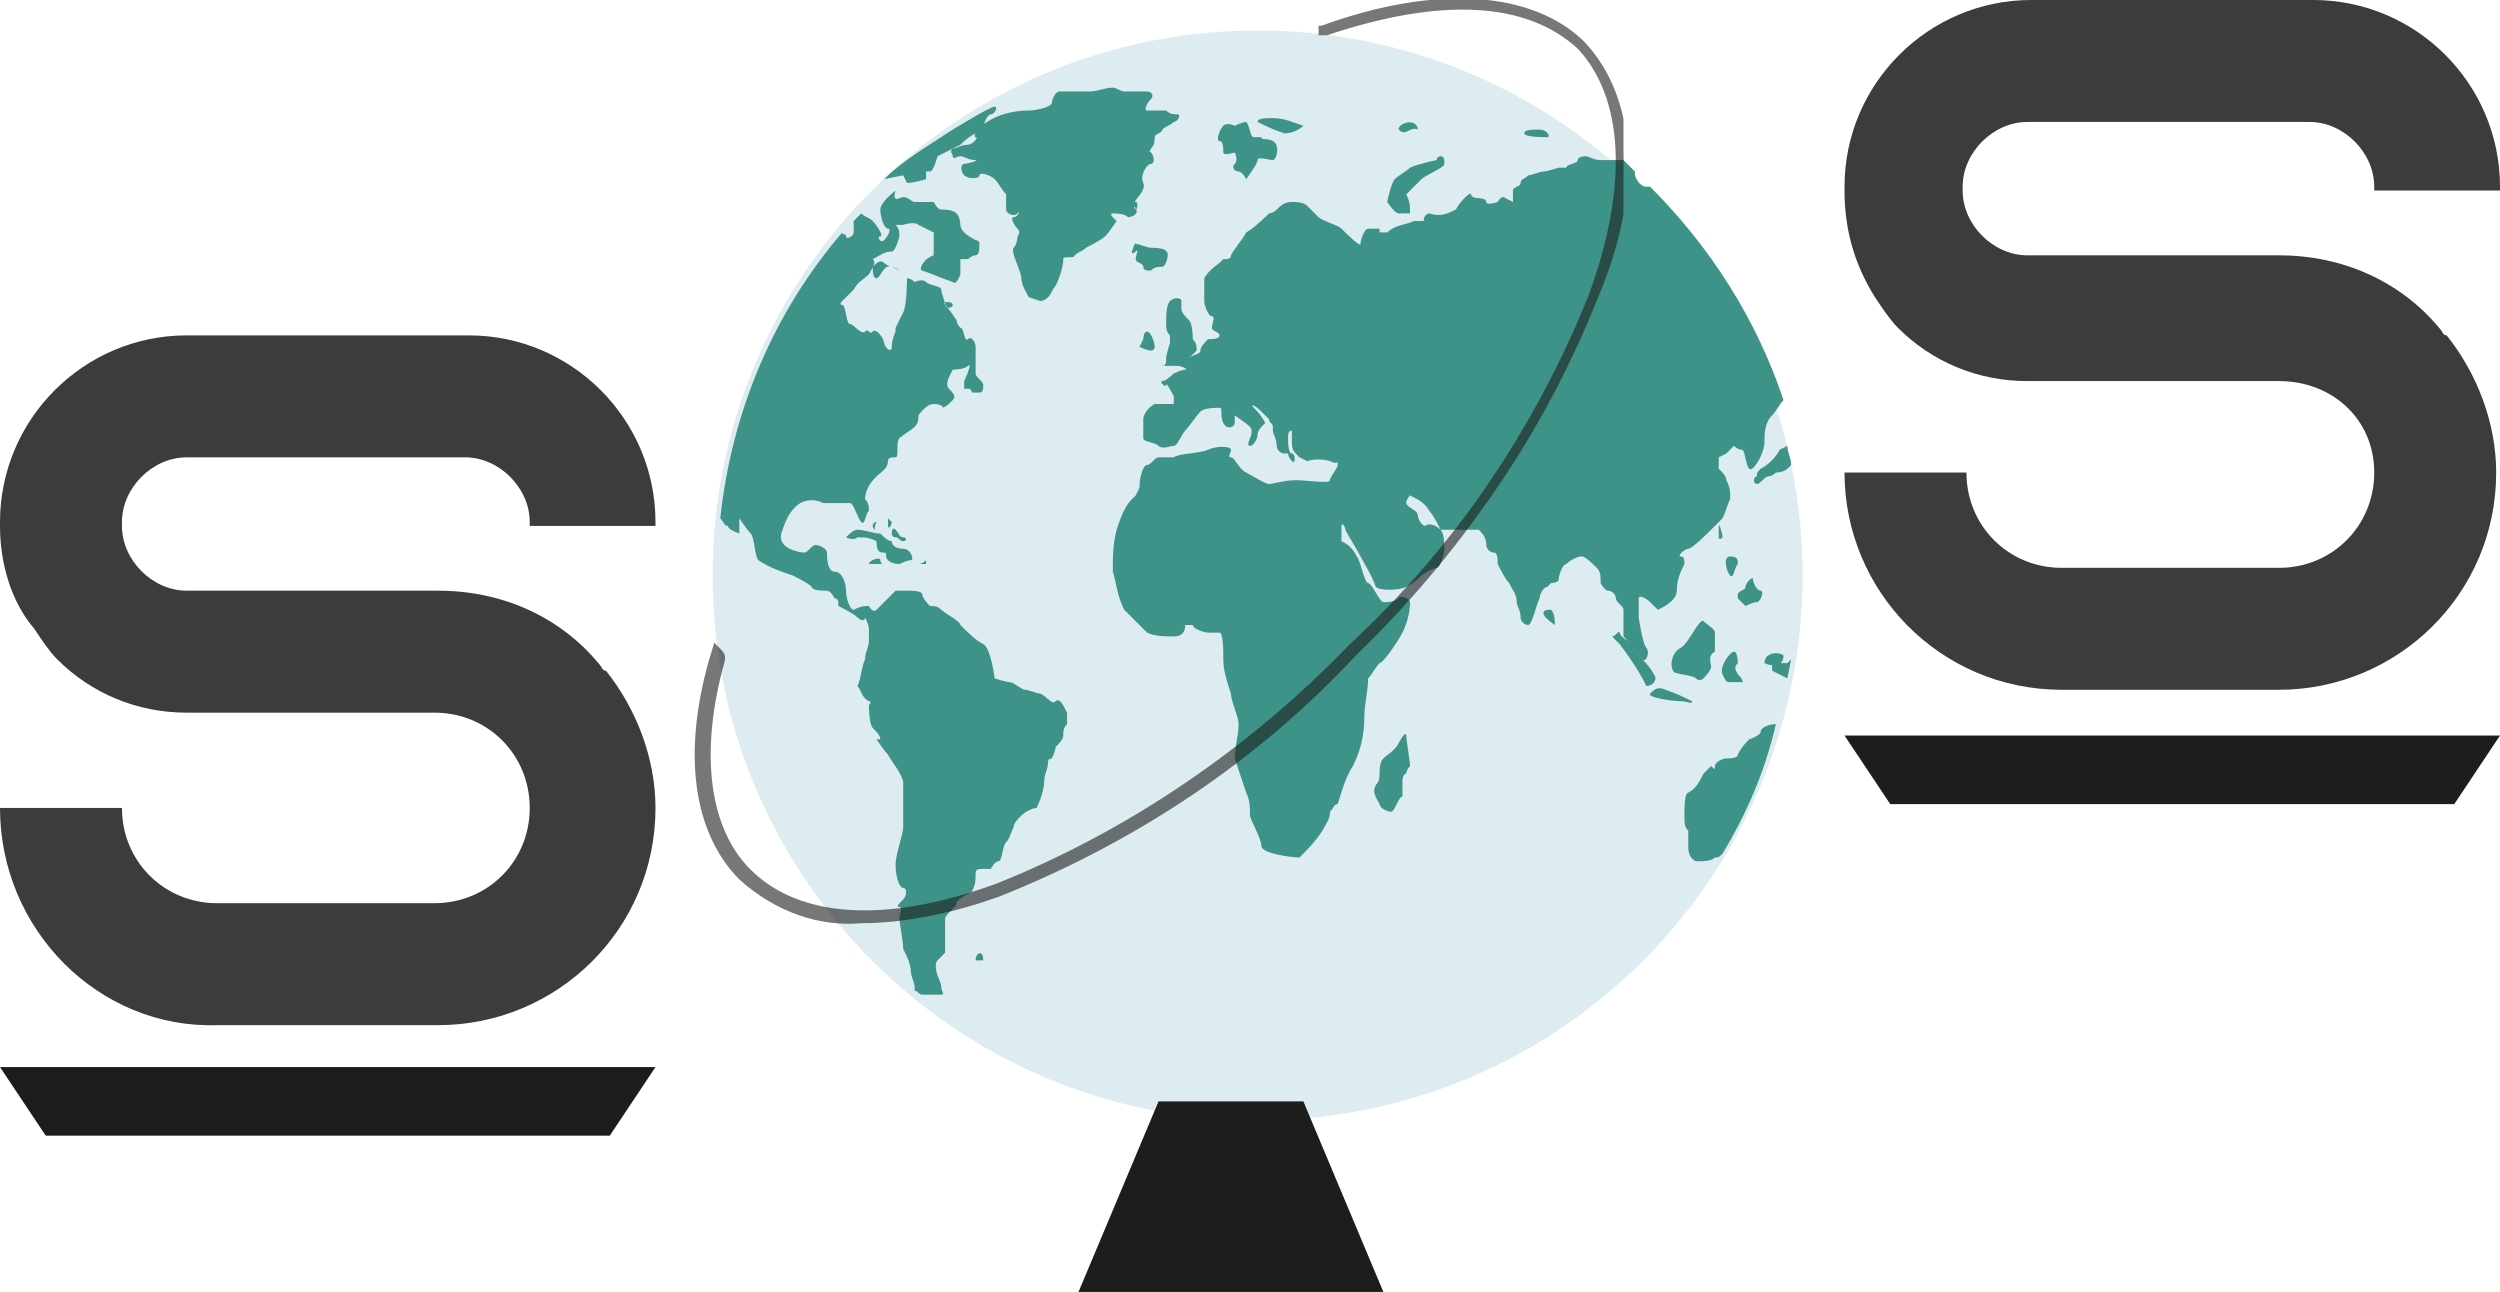 <?xml version="1.0" encoding="utf-8"?>
<!-- Generator: Adobe Illustrator 26.0.0, SVG Export Plug-In . SVG Version: 6.00 Build 0)  -->
<svg version="1.1" id="Calque_1" xmlns="http://www.w3.org/2000/svg" xmlns:xlink="http://www.w3.org/1999/xlink" x="0px" y="0px"
	 viewBox="0 0 65.6 33.9" style="enable-background:new 0 0 65.6 33.9;" xml:space="preserve">
<style type="text/css">
	.st0{enable-background:new    ;}
	.st1{fill:#3C3C3B;}
	.st2{fill:#DDECF0;}
	.st3{fill:#3E9389;}
	.st4{opacity:0.6;}
	.st5{clip-path:url(#SVGID_00000110446354060630347890000015673819920585926278_);}
	.st6{fill:#3C3C3B;stroke:#1D1D1B;stroke-width:0.25;stroke-miterlimit:10;}
	.st7{fill-rule:evenodd;clip-rule:evenodd;fill:#1D1D1B;}
	.st8{fill:#1D1D1B;}
</style>
<g class="st0">
	<path class="st1" d="M62.3,5V4.9c0-0.9-0.8-1.7-1.7-1.7h-7.4c-0.9,0-1.7,0.8-1.7,1.7V5c0,0.9,0.8,1.7,1.7,1.7h6.6
		c1.7,0,3.2,0.7,4.2,1.9c0.1,0.1,0.1,0.2,0.2,0.2c0.8,1,1.3,2.3,1.3,3.6c0,3.2-2.6,5.7-5.7,5.7h-5.7c-3.2,0-5.7-2.6-5.7-5.7h3.2
		c0,1.4,1.1,2.5,2.5,2.5h5.7c1.4,0,2.5-1.1,2.5-2.5S61.2,10,59.8,10h-6.6c-1.3,0-2.5-0.5-3.4-1.4c-0.2-0.2-0.4-0.5-0.6-0.8
		C48.7,7,48.4,6.1,48.4,5V4.9c0-2.7,2.2-4.9,4.9-4.9h7.4c2.7,0,4.9,2.2,4.9,4.9V5L62.3,5z"/>
</g>
<g id="globe">
	<path id="mer" class="st2" d="M18.7,15.1c0,7.9,6.4,14.3,14.3,14.3c7.9,0,14.3-6.4,14.3-14.3S40.9,0.8,33,0.8c0,0,0,0,0,0
		C25.1,0.8,18.7,7.2,18.7,15.1L18.7,15.1"/>
	<path id="continents" class="st3" d="M46.6,19c-0.2,0-0.4,0.1-0.4,0.2s-0.3,0.2-0.3,0.2c-0.1,0.1-0.2,0.2-0.3,0.4
		c0,0.1-0.2,0.1-0.3,0.1S45,20,45,20.1s0,0.1-0.1,0l-0.1,0.1l-0.1,0.1c-0.1,0.2-0.2,0.4-0.4,0.5c-0.1,0-0.1,0.4-0.1,0.6
		c0,0.2,0,0.3,0.1,0.4V22v0.2c0,0.1,0,0.3,0.2,0.4c0.2,0,0.4,0,0.5-0.1c0.1,0,0.1,0,0.2-0.1C45.8,21.4,46.3,20.3,46.6,19L46.6,19
		 M23,19.4c0,0,0.2,0.3,0.3,0.4c0.1,0.2,0.3,0.4,0.4,0.7c0,0.1,0,0.3,0,0.4c0,0.1,0,0.2,0,0.2c0,0.2,0,0.4,0,0.6
		c0,0.2-0.2,0.7-0.2,1s0.1,0.6,0.2,0.6s0.1,0.2,0,0.3s-0.2,0.2-0.1,0.2s0,0.2,0,0.3s0.1,0.6,0.1,0.8c0.1,0.2,0.2,0.4,0.2,0.6
		c0,0.1,0.1,0.3,0.1,0.4v0.1c0.1,0,0.1,0.1,0.2,0.1c0.2,0,0.3,0,0.5,0c0.1,0,0-0.1,0-0.2s-0.1-0.3-0.1-0.3s-0.1-0.3,0-0.4
		s0.2-0.2,0.2-0.2s0-0.3,0-0.4s0-0.4,0-0.5s0.3-0.3,0.3-0.4s0.4-0.3,0.4-0.3c0.1-0.2,0.1-0.3,0.1-0.5c0-0.1,0.1-0.1,0.2-0.1
		c0.1,0,0.1,0,0.2,0c0,0,0.1-0.2,0.2-0.2s0.1-0.4,0.2-0.5c0.1-0.1,0.1-0.2,0.2-0.4c0-0.1,0.1-0.2,0.2-0.3c0.1-0.1,0.3-0.2,0.4-0.2
		c0.1-0.2,0.2-0.5,0.2-0.7c0-0.2,0.1-0.3,0.1-0.5c0-0.1,0.1-0.1,0.1-0.1s0.1-0.2,0.1-0.3c0.1-0.1,0.2-0.2,0.2-0.3
		c0-0.1,0-0.2,0.1-0.3v-0.3c-0.1-0.2-0.2-0.4-0.3-0.3s-0.2-0.1-0.4-0.2c-0.1,0-0.3-0.1-0.4-0.1c-0.1,0-0.3-0.2-0.4-0.2
		s-0.4-0.1-0.4-0.1S26,17,25.8,16.9c-0.2-0.1-0.4-0.3-0.6-0.5c0-0.1-0.4-0.3-0.5-0.4c-0.1-0.1-0.2-0.1-0.3-0.1c0,0-0.2-0.2-0.2-0.3
		s-0.3-0.1-0.3-0.1s-0.2,0-0.2,0s-0.2,0-0.2,0S23.1,15.9,23,16s-0.2-0.1-0.2-0.1c-0.1,0-0.2,0-0.4,0.1c-0.1,0-0.2-0.3-0.2-0.5
		S22.1,15,21.9,15s-0.2-0.4-0.2-0.5s-0.2-0.2-0.3-0.2s-0.2,0.2-0.3,0.2s-0.7-0.1-0.6-0.5c0.1-0.3,0.2-0.6,0.5-0.8
		c0.2-0.1,0.4-0.1,0.6,0c0.1,0,0.1,0,0.2,0c0.1,0,0.3,0,0.5,0c0.1,0,0.2,0.4,0.3,0.5s0.1-0.2,0.2-0.3c0-0.1,0-0.2-0.1-0.3
		c0-0.2,0.1-0.4,0.3-0.6c0.1-0.1,0.3-0.2,0.3-0.4c0-0.1,0.1-0.1,0.2-0.1s0-0.4,0.1-0.5c0.1-0.1,0.3-0.2,0.4-0.3
		c0.1-0.1,0.1-0.2,0.1-0.3c0,0,0.2-0.3,0.4-0.3s0.3,0.1,0.2,0.1c0.1,0,0.2-0.1,0.3-0.2c0.1-0.1,0-0.2-0.1-0.3s0-0.3,0-0.3
		s0.1-0.2,0.1-0.2s0.3,0,0.4-0.1s0,0.2-0.1,0.4c0,0.1,0,0.2,0,0.2c0,0,0.1,0,0.1,0c0.1,0,0.1,0.1,0.1,0.1s0.1,0,0.2,0
		s0.1-0.1,0.1-0.2s-0.2-0.2-0.2-0.3c0-0.2,0-0.4,0-0.7c0-0.1-0.1-0.3-0.2-0.2s-0.1-0.3-0.2-0.3c-0.1-0.1-0.1-0.2-0.1-0.2
		c0,0-0.2-0.3-0.3-0.4S25,7.9,25,8S24.8,8.1,24.8,8s-0.1-0.3-0.1-0.4s-0.3-0.1-0.4-0.2S24,7.4,24,7.4c-0.1-0.1-0.2-0.1-0.2-0.1
		c0,0,0,0.7-0.1,0.9s-0.2,0.4-0.2,0.4s0,0.1,0,0.1s-0.1,0.2-0.1,0.4s-0.2,0-0.2-0.1S23,8.6,22.9,8.7s-0.1-0.1-0.2,0
		s-0.3-0.2-0.4-0.2S22.2,8,22.1,8s0-0.1,0-0.1s0.2-0.2,0.3-0.3c0.1-0.2,0.3-0.3,0.4-0.4C22.9,7,23,6.9,22.9,6.8
		c0.2-0.1,0.3-0.2,0.5-0.2c0.1,0,0.2-0.4,0.2-0.4c0-0.1,0-0.2-0.1-0.3c-0.1,0,0.2,0,0.2,0s0.3-0.1,0.4,0l0.4,0.2v0.2l0,0.4
		c-0.3,0.1-0.4,0.4-0.3,0.4c0.3,0.1,0.5,0.2,0.8,0.3c0.1,0.1,0.2-0.2,0.2-0.2c0-0.1,0-0.3,0-0.4c0,0,0.2,0,0.2,0s0.1-0.1,0.2-0.1
		s0.1-0.2,0.1-0.3s-0.1-0.1-0.1-0.1s-0.2-0.1-0.3-0.2s-0.1-0.2-0.1-0.2s0-0.2-0.1-0.3s-0.3-0.1-0.4-0.1s-0.2-0.2-0.2-0.2
		c-0.1,0-0.3,0-0.5,0c-0.1,0-0.2-0.2-0.4-0.1S23.5,5,23.5,5s-0.4,0.3-0.4,0.5S23.2,6,23.3,6s0,0.2-0.1,0.3S23,6.2,23.1,6.2
		s-0.1-0.3-0.2-0.4c-0.1-0.1-0.2-0.1-0.3-0.2l-0.2,0.2c0,0.1,0,0.2,0,0.3c0,0.1-0.2,0.2-0.2,0.1s-0.1,0-0.1-0.1
		c-1.8,2.1-2.9,4.7-3.2,7.5c0.1,0.1,0.1,0.2,0.2,0.2c0,0.1,0.3,0.2,0.3,0.2s0-0.2,0-0.3s0-0.1,0-0.1s0.2,0.3,0.3,0.4
		s0.1,0.6,0.2,0.7c0.3,0.2,0.6,0.3,0.9,0.4c0.2,0.1,0.4,0.2,0.5,0.3c0,0.1,0.3,0.1,0.4,0.1s0.2,0.2,0.2,0.2c0.1,0,0.1,0.1,0.1,0.2
		c0,0,0.4,0.2,0.5,0.3c0.1,0.1,0.2,0.1,0.2,0c0,0,0.1,0.2,0.1,0.3c0,0.1,0,0.2,0,0.3c0,0.2-0.1,0.3-0.1,0.5
		c-0.1,0.2-0.1,0.5-0.2,0.7c0.1,0.1,0.1,0.3,0.3,0.4c0.1,0,0,0.1,0,0.1s0,0.5,0.1,0.6c0.1,0.1,0.2,0.2,0.2,0.3 M24.8,10.8L24.8,10.8
		 M23.8,4.8c0.2,0,0.5-0.1,0.5-0.1c0-0.1,0-0.1,0-0.2h0.1c0.1,0,0.2-0.4,0.2-0.4c0.2-0.1,0.4-0.2,0.6-0.3c0.1-0.1,0.2-0.2,0.4-0.3
		c0.1,0,0.2-0.2,0.2-0.2S25.9,3,26,3s0.2-0.2,0.1-0.2S25.5,3.1,25,3.4c-0.6,0.4-1.3,0.8-1.8,1.3l0.5-0.1 M34.1,22.5
		c0.2-0.2,0.4-0.4,0.6-0.7c0.1-0.2,0.2-0.3,0.2-0.5c0.1-0.1,0.1-0.2,0.2-0.2c0.1-0.3,0.2-0.7,0.4-1c0.2-0.4,0.3-0.8,0.3-1.3
		c0-0.3,0.1-0.7,0.1-1c0.1-0.1,0.2-0.3,0.3-0.4c0.1,0,0.5-0.6,0.6-0.8c0.1-0.2,0.2-0.5,0.2-0.8c0-0.1-0.3-0.2-0.3-0.1
		c-0.1,0.1-0.3,0.1-0.4,0.1c-0.1,0-0.3-0.5-0.4-0.5s-0.2-0.6-0.3-0.7c-0.1-0.2-0.2-0.3-0.4-0.4c0,0,0-0.3,0-0.4s0.1,0,0.1,0.1
		c0.1,0.2,0.3,0.5,0.4,0.7c0.1,0.2,0.3,0.5,0.4,0.8c0.1,0.1,0.6,0.1,0.8,0c0.2-0.1,0.3-0.2,0.4-0.3c0,0,0.3-0.2,0.4-0.2
		s0.2-0.4,0.2-0.5s0-0.4-0.1-0.5c-0.1-0.1-0.3-0.2-0.4-0.1c-0.1,0-0.2-0.2-0.2-0.3s-0.3-0.2-0.3-0.3s0.1-0.2,0.1-0.2
		c0.2,0.1,0.4,0.2,0.5,0.4c0.1,0.1,0.2,0.3,0.3,0.5c0.1,0,0.3,0,0.4,0c0.1,0,0.2,0,0.2,0h0.1l0.3,0c0.1,0.1,0.2,0.2,0.2,0.4
		c0,0.1,0.1,0.2,0.2,0.2c0.1,0,0.1,0.2,0.1,0.3c0.1,0.2,0.2,0.4,0.3,0.5c0.1,0.2,0.2,0.3,0.2,0.5c0,0.1,0.1,0.2,0.1,0.4
		c0,0.1,0.1,0.2,0.2,0.2s0.2-0.5,0.3-0.7c0-0.1,0.1-0.3,0.2-0.3c0,0,0.1-0.1,0.1-0.1s0.2,0,0.2-0.1s0.1-0.4,0.2-0.4
		c0.1-0.1,0.3-0.2,0.4-0.2c0.1,0,0.3,0.2,0.4,0.3c0.1,0.1,0.1,0.2,0.1,0.4c0,0,0.1,0.2,0.2,0.2s0.2,0.1,0.2,0.2s0.2,0.2,0.2,0.3
		c0,0.1,0,0.2,0,0.3c0,0.1,0,0.3,0,0.4c0.2,0.2,0.3,0.4,0.5,0.6c0.1,0.1,0.2-0.2,0.1-0.3S43,16.2,43,16.2c0-0.2,0-0.3,0-0.5
		c0-0.1,0.2,0,0.3,0.1c0.1,0.1,0.2,0.2,0.2,0.2c0,0,0.5-0.2,0.5-0.5c0-0.3,0.1-0.5,0.2-0.7c0-0.1,0-0.2-0.1-0.2s0.1-0.2,0.2-0.2
		s0.5-0.4,0.6-0.5c0.1-0.1,0.2-0.2,0.3-0.3c0.1-0.2,0.1-0.3,0.2-0.5c0-0.2,0-0.3-0.1-0.5c0-0.1-0.1-0.2-0.2-0.3c0-0.1,0-0.2,0-0.3
		c0,0,0.2-0.1,0.2-0.1s0.2-0.2,0.2-0.2s0.1,0.1,0.2,0.1s0.1,0.4,0.2,0.5s0.4-0.4,0.4-0.7c0-0.2,0-0.5,0.2-0.7
		c0.1-0.1,0.2-0.3,0.3-0.4c-0.7-2.1-1.9-4-3.5-5.6l0,0h-0.1c-0.2,0-0.3-0.3-0.3-0.3s0-0.1,0-0.1l-0.3-0.3H42c-0.2,0-0.3-0.1-0.4-0.1
		c0,0-0.2,0-0.2,0.1c0,0.1-0.3,0.1-0.3,0.2c-0.1,0-0.1,0-0.2,0c0,0-0.3,0.1-0.4,0.1c-0.1,0-0.3,0.1-0.4,0.1
		c-0.1,0.1-0.2,0.1-0.2,0.2c0,0.1-0.2,0.1-0.2,0.2s0,0.3,0,0.3l-0.2-0.1c-0.1-0.1-0.2,0.1-0.2,0.1S39,5.4,39,5.3s-0.2-0.1-0.2-0.1
		s-0.2,0-0.2-0.1s-0.3,0.2-0.4,0.4c-0.2,0.1-0.4,0.2-0.7,0.1c-0.1,0-0.2,0.2-0.1,0.2s-0.2,0-0.3,0c-0.2,0.1-0.5,0.1-0.7,0.3
		c-0.1,0-0.1,0-0.2,0c0,0,0,0,0-0.1C36.1,6,36,6,35.9,6s-0.2,0.3-0.2,0.4S35.3,6.1,35.2,6s-0.5-0.2-0.6-0.3
		c-0.1-0.1-0.2-0.2-0.3-0.3c-0.1-0.1-0.3-0.1-0.4-0.1c-0.2,0-0.3,0.1-0.4,0.2c-0.1,0.1-0.2,0.1-0.2,0.1S32.9,6,32.7,6.1
		c-0.1,0.2-0.3,0.4-0.4,0.6c0,0.1-0.1,0.1-0.2,0.1c0,0-0.1,0.1-0.1,0.1s-0.3,0.2-0.4,0.4c0,0.2,0,0.4,0,0.6c0,0.1,0.1,0.4,0.2,0.4
		s0,0.2,0,0.3S32,8.7,32,8.8s-0.2,0.1-0.3,0.1c-0.1,0.1-0.2,0.2-0.2,0.3c0,0.1-0.2,0.1-0.3,0.2c0.1-0.1,0.1-0.1,0.2-0.2
		c0-0.1,0-0.2-0.1-0.3c0,0,0-0.4-0.1-0.5c-0.1-0.1-0.2-0.2-0.2-0.3c0,0,0-0.1,0-0.2s-0.2-0.1-0.3,0s-0.1,0.4-0.1,0.6
		c0,0.1,0,0.2,0.1,0.3c0,0,0,0.2,0,0.2s-0.1,0.3-0.1,0.4s0,0.2-0.1,0.2s0.3,0,0.4,0s0.3,0.1,0.2,0.1s-0.3,0.1-0.3,0.1
		s-0.2,0.2-0.3,0.2s0.1,0.2,0.1,0.1s0.2,0.3,0.2,0.3s0,0.2,0,0.2s-0.4,0-0.5,0c-0.2,0.1-0.3,0.3-0.3,0.4c0,0.2,0,0.4,0,0.5
		c0,0.1,0.3,0.1,0.4,0.2s0.3,0,0.4,0s0.2-0.3,0.3-0.4s0.3-0.4,0.4-0.5s0.4-0.1,0.5-0.1s0,0.2,0.1,0.4s0.3,0.1,0.3,0s0-0.2,0-0.2
		s0.3,0.2,0.4,0.3s0,0.3,0,0.3s-0.1,0.2,0,0.2s0.2-0.2,0.2-0.3s0.1-0.2,0.1-0.2s0.1-0.1,0.1-0.1c-0.1-0.2-0.2-0.3-0.3-0.4
		c-0.1-0.1,0-0.1,0.2,0.1l0.2,0.2c0,0.1,0.1,0.1,0.1,0.2v0.1c0,0.1,0.1,0.2,0.1,0.4c0,0.1,0.1,0.2,0.2,0.2c0.1,0,0.1,0,0.1,0
		s0,0.1,0.1,0.2s0.1-0.2,0-0.2s-0.1-0.3-0.1-0.4c0-0.1,0-0.2,0.1-0.2c0,0,0,0.3,0,0.3c0,0.1,0,0.2,0.1,0.3l0.1,0.1l0.2,0.1
		c0.3-0.1,0.6,0,0.6,0s0.2,0.1,0.2,0s0,0,0,0.1s-0.2,0.3-0.2,0.4s-0.6,0-0.9,0s-0.6,0.1-0.7,0.1s-0.4-0.2-0.6-0.3s-0.3-0.4-0.4-0.4
		s0-0.1,0-0.2s-0.4-0.1-0.6,0s-0.8,0.1-0.9,0.2c-0.1,0-0.3,0-0.4,0c-0.1,0-0.2,0.2-0.3,0.2s-0.2,0.3-0.2,0.6l-0.1,0.2l-0.1,0.1
		c-0.2,0.2-0.3,0.5-0.4,0.8c-0.1,0.4-0.1,0.7-0.1,1.1c0.1,0.3,0.1,0.6,0.3,1c0.2,0.2,0.4,0.4,0.6,0.6c0.2,0.1,0.5,0.1,0.7,0.1
		c0.2,0,0.3-0.1,0.3-0.3h0.2h0c0,0.1,0.3,0.2,0.4,0.2c0.1,0,0.2,0,0.3,0c0.1,0,0.1,0.5,0.1,0.7c0,0.3,0.1,0.6,0.2,0.9
		c0,0.2,0.2,0.6,0.2,0.8c0,0.3-0.1,0.6-0.1,0.9c0.1,0.3,0.2,0.6,0.3,0.9c0.1,0.2,0.1,0.4,0.1,0.6c0,0.1,0.3,0.6,0.3,0.8
		S33.9,22.5,34.1,22.5 M45.8,15.9c0,0,0.2-0.1,0.3-0.1s0.2-0.3,0.1-0.3S46,15.3,46,15.2s-0.2,0.1-0.2,0.2s-0.2,0.1-0.2,0.2
		s0,0.1,0,0.1S45.8,15.9,45.8,15.9 M45.6,17.4c0,0,0-0.3-0.1-0.3s-0.4,0.4-0.3,0.6s0.1,0.2,0.2,0.2s0.2,0,0.3,0s0,0,0-0.1
		C45.5,17.6,45.5,17.5,45.6,17.4 M45,17.1c0-0.1,0-0.4,0-0.5s-0.2-0.2-0.3-0.3s-0.4,0.6-0.6,0.7c-0.2,0.1-0.3,0.4-0.2,0.6
		c0,0.1,0.5,0.1,0.6,0.2s0.2,0,0.2,0s0,0,0,0s0.2-0.2,0.2-0.3S44.8,17.2,45,17.1 M43.7,18.1c-0.2-0.1-0.3,0-0.4,0.1s0.6,0.2,0.8,0.2
		s0.3,0.1,0.3,0C44.2,18.3,44,18.2,43.7,18.1 M45.2,14.1c0-0.1-0.1-0.4-0.1-0.3s0,0.3,0,0.3S45.1,14.2,45.2,14.1 M45.6,14.8
		c0-0.1,0-0.2-0.2-0.2s-0.1,0.4,0,0.5S45.5,14.9,45.6,14.8 M46.3,17.4c0.2,0.1,0.5,0.1,0.5-0.2C46.7,17.1,46.3,17.1,46.3,17.4
		 M46.2,12.3c-0.1,0.1-0.1,0.1-0.1,0.2l0,0c-0.1,0-0.1,0.2,0,0.2s0.2-0.2,0.3-0.2s0.2-0.1,0.2-0.1s0.2,0,0.3-0.1
		c0,0,0.1-0.1,0.1-0.1c0-0.2-0.1-0.3-0.1-0.5l-0.2,0.1C46.6,12,46.4,12.2,46.2,12.3 M42.4,16.7L42.4,16.7 M43.4,17.7
		c-0.1-0.2-0.3-0.4-0.4-0.5L42.9,17l-0.1-0.1c-0.1-0.1-0.3-0.2-0.3-0.3s-0.1,0.1-0.2,0.1l0.2,0.2c0.3,0.4,0.5,0.7,0.7,1.1
		C43.4,18,43.5,17.8,43.4,17.7 M40.5,16.1c0,0.1,0.3,0.3,0.3,0.3c0-0.1,0-0.3-0.1-0.4C40.6,16,40.5,16,40.5,16.1 M36.2,21.1
		c0,0.1,0.2,0.2,0.3,0.2s0.2-0.4,0.3-0.4c0-0.1,0-0.2,0-0.4c0,0,0-0.2,0.1-0.2c0-0.1,0.1-0.2,0.1-0.2c0-0.1-0.1-0.7-0.1-0.8
		s-0.1,0-0.2,0.2s-0.3,0.3-0.4,0.4c-0.1,0.1-0.1,0.3-0.1,0.4c0,0.1,0,0.2-0.1,0.3C36,20.8,36.1,20.9,36.2,21.1 M25.6,25.2h0.2
		C25.8,24.9,25.6,25,25.6,25.2 M30.9,3c-0.1,0-0.2,0-0.3-0.1c-0.1,0-0.3,0-0.5,0c-0.1,0,0-0.2,0.1-0.3s0-0.2-0.1-0.2s-0.5,0-0.6,0
		s-0.2-0.1-0.3-0.1c-0.2,0-0.4,0.1-0.6,0.1c-0.3,0-0.5,0-0.8,0c-0.1,0-0.2,0.2-0.2,0.3S27.2,2.9,27,2.9c-0.4,0-0.8,0.1-1.1,0.3
		c-0.2,0.1-0.4,0.4-0.3,0.4s-0.1,0.2-0.2,0.2c-0.2,0-0.3,0.1-0.4,0.1C24.9,4,25,4,25,4.1s0.1,0,0.2,0c0.1,0,0.2,0.1,0.4,0.1
		c0.1,0-0.2,0.1-0.3,0.1s-0.1,0.2,0,0.3s0.4,0.1,0.4,0s0.3,0,0.4,0.1s0.2,0.3,0.3,0.4c0,0.1,0,0.2,0,0.4c0,0.1,0.2,0.2,0.3,0.1
		s0,0.1-0.1,0.1s0,0.2,0.1,0.3s0,0.2,0,0.2s0,0.2-0.1,0.3s0.2,0.6,0.2,0.8s0.2,0.5,0.2,0.5s0.3,0.1,0.3,0.1s0.1,0,0.2-0.1
		c0.1-0.1,0.1-0.2,0.2-0.3c0.1-0.2,0.2-0.5,0.2-0.7c0-0.1,0.3,0,0.3-0.1c0.1-0.1,0.2-0.1,0.3-0.2c0,0,0.4-0.2,0.5-0.3
		s0.3-0.4,0.3-0.4s0,0-0.1-0.1c0,0-0.1-0.1,0-0.1c0,0,0,0,0,0c0.1,0,0.3,0,0.4,0.1c0.1,0,0.3-0.1,0.2-0.2s0-0.1,0,0s0.1-0.2,0-0.2
		s0.3-0.3,0.2-0.5s0.1-0.5,0.2-0.5s0.1-0.2,0-0.3s0,0,0-0.1c0.1-0.1,0.1-0.2,0.1-0.3c0-0.1,0.2-0.1,0.2-0.2c0.1-0.1,0.2-0.1,0.3-0.2
		C30.9,3.2,31,3,30.9,3 M32.7,3.2c-0.1,0-0.3,0.1-0.3,0.1s-0.2-0.1-0.3,0S31.9,3.7,32,3.7s0.1,0.2,0.1,0.3s0.3,0,0.3,0
		s0.1,0.2,0,0.3s0,0.2,0.1,0.2s0.2,0.2,0.2,0.2S33,4.3,33,4.2s0.3,0,0.4,0s0.2-0.4,0-0.5s-0.3,0-0.3-0.1C33,3.6,33,3.6,32.9,3.6
		C32.8,3.6,32.8,3.3,32.7,3.2 M33.7,3.5c0.2,0,0.4-0.1,0.5-0.2c-0.3-0.1-0.5-0.2-0.8-0.2c-0.2,0-0.4,0-0.4,0.1
		C33.2,3.3,33.4,3.4,33.7,3.5 M30,8.9c0,0-0.1,0.2-0.1,0.2s0.2,0.1,0.3,0.1c0.1,0,0.1-0.1,0.1-0.1c0-0.1-0.1-0.4-0.2-0.4
		S30,8.9,30,8.9 M30.6,6.6c0-0.1-0.4-0.1-0.4-0.1c-0.1,0-0.3-0.1-0.4-0.1c0-0.1-0.1,0.2-0.1,0.2s0,0.1,0.1,0s0,0.1,0,0.2
		s0.2,0.1,0.2,0.2c0,0.1,0.1,0.1,0.2,0.1C30.3,7,30.4,7,30.5,7C30.6,7,30.7,6.6,30.6,6.6 M37.3,4.7c0.1-0.1,0.6-0.3,0.6-0.4
		c0-0.1,0-0.2-0.1-0.2c0,0,0,0,0,0c0,0-0.1,0-0.1,0.1c0,0-0.5,0.1-0.7,0.2c-0.1,0.1-0.3,0.2-0.4,0.3c-0.1,0.1-0.2,0.6-0.2,0.6
		s0.2,0.3,0.3,0.3c0.1,0,0.2,0,0.3,0c0-0.2,0-0.3-0.1-0.5C36.9,5.1,37.2,4.8,37.3,4.7 M36.7,3.4c0.2,0.2,0.3-0.1,0.5,0
		C37.2,3.1,36.7,3.2,36.7,3.4 M40,3.5c0,0.1,0.5,0.1,0.6,0.1s0-0.2-0.2-0.2S40,3.4,40,3.5 M22.9,7c0,0.1,0,0.3,0.1,0.3
		s0.2-0.4,0.4-0.3s0.2,0.1,0.2,0.1c-0.1-0.1-0.3-0.1-0.4-0.2C23.1,6.8,23,6.9,22.9,7 M24.1,14.8c0,0,0.2,0,0.2,0s0-0.1,0-0.1
		S24.2,14.8,24.1,14.8 M23.2,14.5c0.1,0,0,0.1,0.1,0.2s0.3,0.1,0.3,0.1s0.2-0.1,0.3-0.1s0-0.3-0.2-0.3s-0.3-0.1-0.3-0.2
		c-0.1,0-0.2-0.1-0.3-0.2c-0.2,0-0.4-0.1-0.6-0.1c-0.1,0-0.2,0.1-0.3,0.2c0,0,0.2,0.1,0.3,0c0.2,0,0.3,0,0.5,0.1
		C23,14.5,23.1,14.5,23.2,14.5 M22.8,14.8c0,0,0.2,0,0.3,0s0,0,0-0.1S22.8,14.7,22.8,14.8 M23,13.7c-0.1,0-0.1,0.1-0.1,0.1
		c0,0,0,0.1,0.1,0.1C22.9,13.9,23,13.7,23,13.7 M23.4,13.7c0,0-0.1-0.1-0.1-0.1s0,0.1,0,0.2S23.4,13.8,23.4,13.7 M23.7,14.2
		c0.1,0,0.1-0.1,0-0.1s-0.1-0.1-0.2-0.2s-0.1,0.1-0.1,0.1s0,0.1,0.1,0.1S23.6,14.2,23.7,14.2 M46.9,17.4c0,0-0.2,0-0.3,0
		s-0.1,0.1-0.1,0.1s0,0.1,0,0.1s0.2,0.1,0.4,0.2l0.1-0.5L46.9,17.4"/>
	<g id="trace5" class="st4">
		<g>
			<defs>
				<rect id="SVGID_1_" x="15.8" y="-2.5" width="26.8" height="26.8"/>
			</defs>
			<clipPath id="SVGID_00000126325419855227836890000011774046827392968587_">
				<use xlink:href="#SVGID_1_"  style="overflow:visible;"/>
			</clipPath>
			<g style="clip-path:url(#SVGID_00000126325419855227836890000011774046827392968587_);">
				<path class="st6" d="M41.5,1.2c-1.3-1.3-3.8-1.5-6.8-0.4h-0.1h0.2C37.8-0.2,40.1-0.1,41.5,1.2c1.2,1.3,1.4,3.6,0.3,6.6
					c-1.4,3.5-3.5,6.6-6.3,9.2c-2.6,2.7-5.8,4.9-9.3,6.3c-3,1.1-5.3,0.9-6.6-0.4c-1.1-1.1-1.4-3.1-0.7-5.6c0-0.1,0-0.1-0.1-0.2
					c-0.8,2.6-0.5,4.7,0.7,5.9c0.9,0.8,2,1.2,3.1,1.1c1.2,0,2.5-0.3,3.6-0.7c3.5-1.4,6.7-3.5,9.3-6.3l0,0c2.7-2.6,4.9-5.8,6.3-9.3
					C43,5,42.8,2.6,41.5,1.2"/>
			</g>
		</g>
	</g>
</g>
<g class="st0">
	<path class="st1" d="M13.9,13.8v-0.1c0-0.9-0.8-1.7-1.7-1.7H4.9c-0.9,0-1.7,0.8-1.7,1.7v0.1c0,0.9,0.8,1.7,1.7,1.7h6.6
		c1.7,0,3.2,0.7,4.2,1.9c0.1,0.1,0.1,0.2,0.2,0.2c0.8,1,1.3,2.3,1.3,3.6c0,3.2-2.6,5.7-5.7,5.7H5.7C2.6,27,0,24.4,0,21.2h3.2
		c0,1.4,1.1,2.5,2.5,2.5h5.7c1.4,0,2.5-1.1,2.5-2.5s-1.1-2.5-2.5-2.5H4.9c-1.3,0-2.5-0.5-3.4-1.4c-0.2-0.2-0.4-0.5-0.6-0.8
		C0.3,15.8,0,14.8,0,13.8v-0.1C0,11,2.2,8.8,4.9,8.8h7.4c2.7,0,4.9,2.2,4.9,4.9v0.1L13.9,13.8z"/>
</g>
<path class="st7" d="M0,28h17.2L16,29.8H1.2"/>
<path class="st7" d="M48.4,19.3h17.2l-1.2,1.8H49.6"/>
<g id="Calque_6">
	<polygon class="st8" points="36.3,33.9 28.3,33.9 30.4,28.9 34.2,28.9 	"/>
</g>
</svg>
